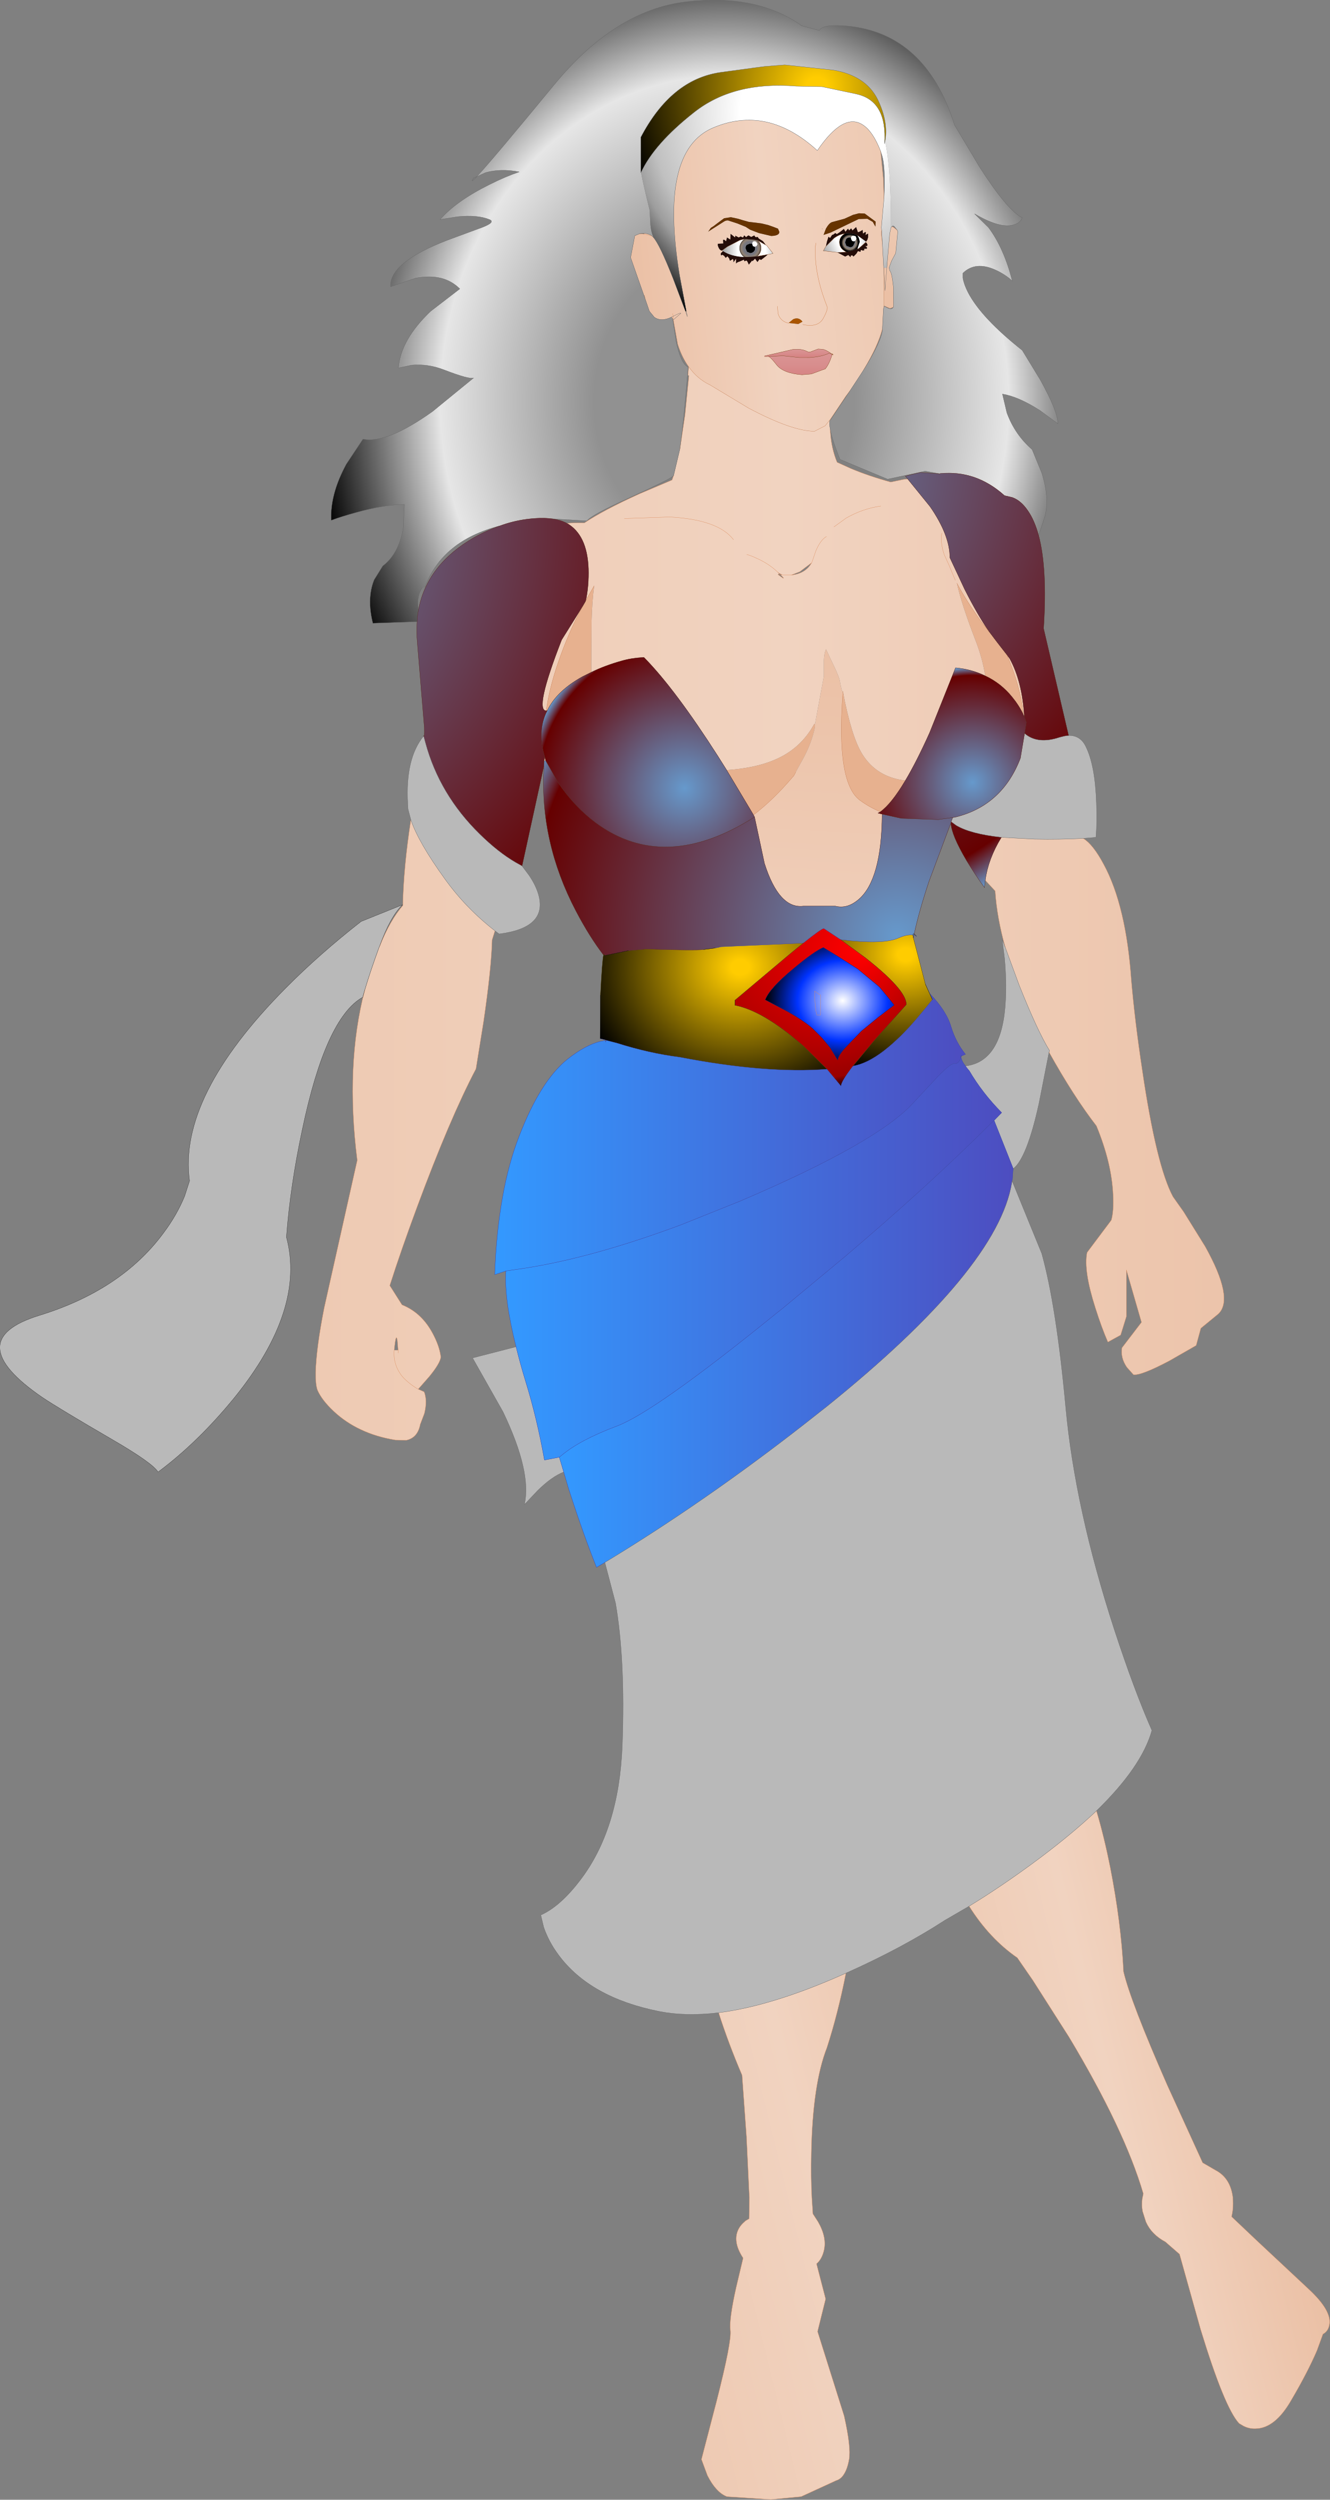 <svg xmlns="http://www.w3.org/2000/svg" viewBox="-55.6 19.8 255.4 479.9" width="255.4" height="479.9" preserveAspectRatio="xMinYMin"><rect x="-55.6" y="19.8" width="255.4" height="479.9" fill="#808080" stroke="none"/><defs><linearGradient gradientUnits="userSpaceOnUse" x1="-819.2" x2="819.2" gradientTransform="matrix(-.119 0 0 -.253 102.35 292.2)" id="a"><stop offset="0" stop-color="#EBC0A5"/><stop offset=".533" stop-color="#F1D3C0"/><stop offset="1" stop-color="#EECAB3"/></linearGradient><linearGradient gradientUnits="userSpaceOnUse" x1="-819.2" x2="819.2" gradientTransform="matrix(-.006 .008 -.026 -.019 59.8 175.45)" id="b"><stop offset="0" stop-color="#E7B18F"/><stop offset=".533" stop-color="#DFA168"/><stop offset="1" stop-color="#D98651"/></linearGradient><linearGradient gradientUnits="userSpaceOnUse" x1="-819.2" x2="819.2" gradientTransform="matrix(-.006 .08 -.049 -.003 85.75 209.1)" id="c"><stop offset="0" stop-color="#EBC0A5"/><stop offset=".533" stop-color="#F1D3C0"/><stop offset="1" stop-color="#EECAB3"/></linearGradient><linearGradient gradientUnits="userSpaceOnUse" x1="-819.2" x2="819.2" gradientTransform="matrix(.005 .007 -.02 .014 134.05 174)" id="d"><stop offset="0" stop-color="#E7B18F"/><stop offset=".533" stop-color="#DFA168"/><stop offset="1" stop-color="#D98651"/></linearGradient><linearGradient gradientUnits="userSpaceOnUse" x1="-819.2" x2="819.2" gradientTransform="matrix(-.033 .008 -.04 -.161 143.75 356.45)" id="e"><stop offset="0" stop-color="#EBC0A5"/><stop offset=".533" stop-color="#F1D3C0"/><stop offset="1" stop-color="#EECAB3"/></linearGradient><linearGradient gradientUnits="userSpaceOnUse" x1="-819.2" x2="819.2" gradientTransform="matrix(-.043 .011 -.041 -.166 83.55 358.65)" id="f"><stop offset="0" stop-color="#EBC0A5"/><stop offset=".533" stop-color="#F1D3C0"/><stop offset="1" stop-color="#EECAB3"/></linearGradient><linearGradient gradientUnits="userSpaceOnUse" x1="-819.2" x2="819.2" gradientTransform="matrix(.119 0 0 .253 102.35 292.2)" id="g"><stop offset="0" stop-color="#D98651"/><stop offset=".533" stop-color="#DFA168"/><stop offset="1" stop-color="#D98651"/></linearGradient><linearGradient gradientUnits="userSpaceOnUse" x1="-819.2" x2="819.2" gradientTransform="matrix(.03 -.003 .004 .043 90.2 68.1)" id="h"><stop offset="0" stop-color="#EBC0A5"/><stop offset=".533" stop-color="#F1D3C0"/><stop offset="1" stop-color="#EECAB3"/></linearGradient><linearGradient gradientUnits="userSpaceOnUse" x1="-819.2" x2="819.2" gradientTransform="matrix(-.001 -.033 .002 0 114.95 49.3)" id="i"><stop offset="0" stop-color="#EBC0A5"/><stop offset=".533" stop-color="#F1D3C0"/><stop offset="1" stop-color="#EECAB3"/></linearGradient><radialGradient gradientUnits="userSpaceOnUse" r="819.2" cx="0" cy="0" spreadMethod="pad" gradientTransform="matrix(.046 0 0 .046 101.25 36.65)" id="j"><stop offset=".055" stop-color="#fc0"/><stop offset="1"/></radialGradient><radialGradient gradientUnits="userSpaceOnUse" r="819.2" cx="0" cy="0" spreadMethod="pad" gradientTransform="matrix(.096 0 0 .11 83.5 96.9)" id="k"><stop offset=".318" stop-color="#919191"/><stop offset=".694" stop-color="#E6E6E6"/><stop offset=".788" stop-color="#9D9D9D"/><stop offset="1"/></radialGradient><radialGradient gradientUnits="userSpaceOnUse" r="819.2" cx="0" cy="0" spreadMethod="pad" gradientTransform="matrix(.056 0 0 .056 101.15 41.1)" id="l"><stop offset=".318" stop-color="#fff"/><stop offset=".694" stop-color="#C0C0C0"/><stop offset=".788" stop-color="#9D9D9D"/><stop offset="1"/></radialGradient><radialGradient gradientUnits="userSpaceOnUse" r="819.2" cx="0" cy="0" spreadMethod="repeat" gradientTransform="matrix(.037 0 0 .037 75.85 171.1)" id="m"><stop offset="0" stop-color="#69c"/><stop offset=".929" stop-color="#600"/></radialGradient><radialGradient gradientUnits="userSpaceOnUse" r="819.2" cx="0" cy="0" spreadMethod="repeat" gradientTransform="matrix(.126 0 0 .126 -17.9 120.45)" id="n"><stop offset="0" stop-color="#69c"/><stop offset=".929" stop-color="#600"/></radialGradient><radialGradient gradientUnits="userSpaceOnUse" r="819.2" cx="0" cy="0" spreadMethod="repeat" gradientTransform="matrix(.093 0 0 .093 116.6 199.5)" id="o"><stop offset="0" stop-color="#69c"/><stop offset=".929" stop-color="#600"/></radialGradient><radialGradient gradientUnits="userSpaceOnUse" r="819.2" cx="0" cy="0" spreadMethod="repeat" gradientTransform="matrix(.118 0 0 .118 84.15 107)" id="p"><stop offset="0" stop-color="#69c"/><stop offset=".929" stop-color="#600"/></radialGradient><radialGradient gradientUnits="userSpaceOnUse" r="819.2" cx="0" cy="0" spreadMethod="repeat" gradientTransform="matrix(.027 0 0 .027 131.15 170)" id="q"><stop offset="0" stop-color="#69c"/><stop offset=".929" stop-color="#600"/></radialGradient><linearGradient gradientUnits="userSpaceOnUse" x1="-819.2" x2="819.2" gradientTransform="matrix(.055 0 0 .035 84.6 235.8)" id="r"><stop offset="0" stop-color="#39f"/><stop offset="1" stop-color="#4D4DC0"/></linearGradient><radialGradient gradientUnits="userSpaceOnUse" r="819.2" cx="0" cy="0" spreadMethod="pad" gradientTransform="matrix(.033 -.001 .001 .028 118.3 203.05)" id="s"><stop offset=".055" stop-color="#fc0"/><stop offset="1"/></radialGradient><linearGradient gradientUnits="userSpaceOnUse" x1="-819.2" x2="819.2" gradientTransform="matrix(.058 0 0 .047 89.1 261.35)" id="t"><stop offset="0" stop-color="#39f"/><stop offset="1" stop-color="#4D4DC0"/></linearGradient><linearGradient gradientUnits="userSpaceOnUse" x1="-819.2" x2="819.2" gradientTransform="matrix(.053 0 0 .052 95.35 277.8)" id="u"><stop offset="0" stop-color="#39f"/><stop offset="1" stop-color="#4D4DC0"/></linearGradient><radialGradient gradientUnits="userSpaceOnUse" r="819.2" cx="0" cy="0" spreadMethod="pad" gradientTransform="matrix(.018 0 0 .016 106.2 211.9)" id="v"><stop offset="0" stop-color="#fff"/><stop offset=".588" stop-color="#03f"/><stop offset="1"/></radialGradient><radialGradient gradientUnits="userSpaceOnUse" r="819.2" cx="0" cy="0" fx="307.2" fy="0" spreadMethod="pad" gradientTransform="matrix(.038 -.001 .001 .033 98.8 202.45)" id="w"><stop offset=".016" stop-color="#f00"/><stop offset=".906" stop-color="#900"/><stop offset="1"/></radialGradient><radialGradient gradientUnits="userSpaceOnUse" r="819.2" cx="0" cy="0" spreadMethod="pad" gradientTransform="matrix(.038 -.001 .001 .033 86.55 205.5)" id="x"><stop offset=".055" stop-color="#fc0"/><stop offset="1"/></radialGradient><radialGradient gradientUnits="userSpaceOnUse" r="819.2" cx="0" cy="0" spreadMethod="pad" gradientTransform="matrix(.002 0 0 .002 107.6 66.4)" id="y"><stop offset=".584" stop-color="#76777F"/><stop offset=".769" stop-color="#928272"/><stop offset="1"/></radialGradient><linearGradient gradientUnits="userSpaceOnUse" x1="-819.2" x2="819.2" gradientTransform="matrix(.002 0 0 .002 111.1 66.05)" id="z"><stop offset="0" stop-color="#fff"/><stop offset="1" stop-color="#999"/></linearGradient><linearGradient gradientUnits="userSpaceOnUse" x1="-819.2" x2="819.2" gradientTransform="matrix(-.002 .001 -.001 -.002 103.7 67.4)" id="A"><stop offset="0" stop-color="#fff"/><stop offset="1" stop-color="#999"/></linearGradient><linearGradient gradientUnits="userSpaceOnUse" x1="-819.2" x2="819.2" gradientTransform="matrix(-.002 0 0 -.002 84.5 67.7)" id="B"><stop offset="0" stop-color="#fff"/><stop offset="1" stop-color="#999"/></linearGradient><radialGradient gradientUnits="userSpaceOnUse" r="819.2" cx="0" cy="0" spreadMethod="pad" gradientTransform="matrix(.003 0 0 .003 88.45 67.45)" id="C"><stop offset=".506" stop-color="#76777F"/><stop offset=".71" stop-color="#928272"/><stop offset="1"/></radialGradient><linearGradient gradientUnits="userSpaceOnUse" x1="-819.2" x2="819.2" gradientTransform="matrix(.002 0 0 .002 93 67.85)" id="D"><stop offset="0" stop-color="#fff"/><stop offset="1" stop-color="#999"/></linearGradient><linearGradient gradientUnits="userSpaceOnUse" x1="-819.2" x2="819.2" gradientTransform="matrix(0 -.003 .009 0 97.1 90.15)" id="E"><stop offset="0" stop-color="#D58080"/><stop offset=".533" stop-color="#D88D8D"/><stop offset="1" stop-color="#DA9494"/></linearGradient><linearGradient gradientUnits="userSpaceOnUse" x1="-819.2" x2="819.2" gradientTransform="matrix(0 -.001 .009 0 97.5 87.65)" id="F"><stop offset="0" stop-color="#D58080"/><stop offset=".533" stop-color="#D88D8D"/><stop offset="1" stop-color="#DA9494"/></linearGradient><linearGradient gradientUnits="userSpaceOnUse" x1="-819.2" x2="819.2" gradientTransform="matrix(0 -.001 .009 0 97.5 87.65)" id="G"><stop offset="0" stop-color="#AC3839"/><stop offset=".533" stop-color="#C45555"/><stop offset="1" stop-color="#AE3C3B"/></linearGradient></defs><path fill="url(#a)" d="M103.85 100.45l-.1.1q-.15.5.1 1.75v.45q.2 3.15 1.3 5.8l2.65 1.2q3.45 1.45 7.65 2.6l2.4-.5.85-.1 4.3 5.3q3.8 5.5 3.8 9.8l2.85 6.1q2.45 4.85 4.65 8.05l-1.4-1.75q-3.05-4.25-4.75-7.5.85 3.95 3.6 11.05 1.3 3.35 1.85 6.75-2.55-1.25-5.7-1.55l-.05.1-4.95 12.4q-2.5 5.55-4.65 9.15-5.5-.65-8.25-5.05-2.1-3.35-3.75-12.1v.35l-.25-.75-.25-1.1q-.05-.9-1-2.9l-1.75-3.7v.05q-.35.85-.4 2.15v3.05l-1.7 9.15h-.15q-2.65 4.85-7.8 6.95-3.6 1.5-9 1.9l-1.7-2.7q-8.15-12.75-14-18.75l-.2-.2q-2.25.1-4.2.65-3.25.9-5.9 2.2v-1.75L58 139q.1-3.75.5-6.75l-1.6 2.8q.6-2.85.5-6.1-.25-6.5-4.15-8.7 1.65-.1 3.35-.05 3.65-2.45 10.6-5.6l6.25-2.65.3-.85 1.2-5.05 1-6.65.75-7.5-.2-.05.15-1.65q1.65 2.35 4.1 3.5l7.4 4.45q8.3 4.4 12.65 4.45l2.05-1.05 1-1.25v.15m-18.6 22.95q-2.95-3.85-12.25-4.35l-8.7.3 8.7-.3q9.3.5 12.25 4.35m-29 12.85q-2.7 5-4.65 10.7-1.75 5.05-2.3 9.3-2.35 0 2.95-13.6l4-6.4m-38.95 65.2q2.05-5.05 4.45-7.8.15-7.4 1.55-16.45 1.45 4.3 6.5 11.3 4.05 5.65 9.65 10l-.55 1.75q-.15 5.55-1.65 15.75l-1.45 9q-5 9.5-11.3 26.5-3.15 8.5-5.25 15.1l2.35 3.7q4 1.6 6.15 6 1.1 2.2 1.3 4.05-.15 1.2-2.2 3.7l-2.15 2.45.15.05 1 .45q.65 1.65.05 4.15l-.8 2.1q-.5 2.6-2.7 3.05l-2.1-.05q-3.65-.6-6.6-2-2.9-1.35-5.2-3.5-2.3-2.15-3.15-4.1-.75-2.2.15-8.95.4-2.95 1.15-6.8L13 242.55q-2.3-18.3 1.45-32.7 1-3.4 2.75-8.2l.1-.2M20.1 279q-.25 2.8 1.55 5.05 1.2 1.35 3.05 2.45-1.85-1.1-3.05-2.45-1.8-2.25-1.55-5.05h.75v-.05l-.15-1.8q-.25-1.7-.6 1.85m.75.55V279v.55m104.4-157.4q-.3 1.95.5 4.2l.85 1.85 1.25 3-1.25-3-.85-1.85q-.8-2.25-.5-4.2m12.5 23.35l.55.75q2.4 4.35 2.8 11.15l-.2-.45q-.5-5.2-3.15-11.45m-24.2-28.55q-3.5.5-6.65 2.3l-2.35 1.7 2.35-1.7q3.15-1.8 6.65-2.3m-13.3 10.9l-2.25 1.7-1.65.65-1.75-.05 1.75.05h.05q2.7-.3 3.85-2.35l.1-.2.7-2.05q.9-2.15 2.05-2.8-1.15.65-2.05 2.8l-.7 2.05-.1.2m-5.65 2.3l-.6-.3-.3-.25.3.3-.2.2.9.65q.45.25-.4-.6h.3m-6.8-3.9q.8.2 1.95.75 2.25 1 3.9 2.55l.05.05-.05-.05Q92 128 89.75 127q-1.15-.55-1.95-.75m64.6 54.5q1.9 1.15 3.95 5 4.3 7.95 5.3 22.3.7 8 2.1 17.2 2.7 18.35 5.9 24.3l2.05 2.9 4.1 6.6q5.65 10.1 2.55 13L175 274.8l-.9 3.3-5.15 2.95q-5.5 2.9-6.9 2.65l-1.25-1.4q-1.25-1.8-.95-3.75l3.75-4.9-2.9-10.05v8.95l-1.1 3.55-2.45 1.35q-1.25-2.9-2.4-6.55-2.3-7.15-1.6-10.65l4.65-6.2q.5-1.7.35-4.8-.25-6.15-3.2-13.3-4.4-5.7-9.1-14.15l.1-.3q-2.3-3.7-5.85-12.6l-2.65-7.2q-1.6-5.65-1.95-10.85l-1.9-2.05q.55-4.1 3.1-8.25l6.4.35q4.9.1 9.3-.15"/><path fill="url(#b)" d="M56.9 135.05l1.6-2.8q-.4 3-.5 6.75l-.05 8.1v1.75l-1.7.85q-4.95 2.75-6.75 6.5l-.2.05q.55-4.25 2.3-9.3 1.95-5.7 4.65-10.7l.55-.95.1-.25m27.05 32.6q5.4-.4 9-1.9 5.15-2.1 7.8-6.95h.15v.6q-.6 2.85-2.05 5.65l-1.65 3-.4.75-.25.25q-3.7 4.35-7.45 7.2l-5.15-8.6"/><path fill="url(#c)" d="M100.9 158.8l1.7-9.15v-3.05q.05-1.3.4-2.15v-.05l1.75 3.7q.95 2 1 2.9l.25 1.1.25.75q-1.3 17.25 3.3 20.6 1.85 1.35 3.9 2.2l-.45.25.8.2q-.1 12.65-4.55 16.4-2.2 1.85-4.45 1.25h-6.1q-4.7.6-7.5-8.2l-1.9-8.9-.2-.4q3.75-2.85 7.45-7.2l.25-.25.4-.75 1.65-3q1.45-2.8 2.05-5.65v-.6m-52.1 8.25l.05-.1v.2l-.05-.1m.1-1.2l.1-.75.2.75h-.3"/><path fill="url(#d)" d="M106.25 152.85v-.35q1.65 8.75 3.75 12.1 2.75 4.4 8.25 5.05-2.65 4.45-4.8 6-2.05-.85-3.9-2.2-4.6-3.35-3.3-20.6m27.35-3.3q-.55-3.4-1.85-6.75-2.75-7.1-3.6-11.05 1.7 3.25 4.75 7.5l1.4 1.75 1.7 2.25 1.75 2.25q2.65 6.25 3.15 11.45-.8-1.7-2.15-3.35-2.15-2.65-5.15-4.05"/><path fill="url(#e)" d="M154.95 367.45q1.45 4.85 2.65 10.85 2.1 10.75 2.55 20 1.35 5.75 8.4 21.8l6.8 14.9 2.5 1.45q2.85 1.5 3.3 5.25v.15q.15 1.9-.25 3.5l4.8 4.55 10.05 9.4q4.35 4.05 3.95 6.7-.2 1.35-1.25 1.9l-1.15 3.15q-1.8 4.2-4.95 9.55-3.1 5.4-6.85 5.45-1.2.05-2.3-.5l-.85-.5q-2.8-3-7.4-18.05l-4.05-14.45-2.7-2.35q-2.7-1.45-3.75-3.85l-.65-2.05q-.2-1.15-.05-2.4l.2-.95q-3.6-12.3-14.25-30.05l-6.95-10.9-3-4.35q-5.35-3.7-9.25-9.9 6.55-4 13.45-9.15 6.4-4.8 11-9.15"/><path fill="url(#f)" d="M106.85 398.6q-1.55 7.8-3.65 14.3-2.75 7-3 20.15-.1 4.7.1 8.65l.2 3.1 1 1.55q1.75 3.05 1.1 5.6-.4 1.6-1.4 2.45l1.75 6.75-1.55 6.25 5.1 16.2q1.35 6 .95 8.35-.4 2.35-1.45 3.45-.55.5-1 .6l-6.75 3.1-5.85.55-8.4-.55q-2.1-.8-3.75-4.05l-1.15-3.1L82 480.8q2.95-11.55 2.65-13.65-.25-2.1 1.1-8.15l1.35-5.7q-2.2-3.35-.75-5.8.4-.65 1-1.15l.2-.2.7-.4.05-4.05-.55-11.7-.85-11.8q-2.65-6.2-4.5-12 10.3-1.3 24-7.4l.45-.2"/><path fill="url(#g)" d="M20.85 278.95v.05h-.75l.75-.05"/><path fill="url(#h)" d="M114.1 78.9l-.05.2-.2 3.75v.05q-.8 3.2-3.6 7.9l-.25.4-1.05 1.6-1.35 2.05-.8 1.05-2.95 4.4-1 1.25-2.05 1.05q-4.35-.05-12.65-4.45l-7.4-4.45q-2.45-1.15-4.1-3.5-1.3-1.8-2.1-4.3l-.85-4.7-.1-.4.1-.2v-.1l-.25.1-.05.05.05-.05.25-.1v.05l-.1.25-.1.15-.1-.3q-2 1-3.35.05l-.95-1.15-.8-2.35-.15-.7h-.1l-2.55-7.25.8-4.2.85-.35h.45l.45.05h.05v-.15q.7 0 1.45.45l.05.05.25.25q1.2 1.3 3.8 7.9l2.4 6.35.35 1-.2-1.05.2 1.05-.35-1 .15-.05-1.3-6.9q-4-23.85 6.4-28.3 10.4-4.45 20.05 4.35 5.1-7.5 8.85-4.85 1.85 1.25 3.3 4.95l.5 5.15.15 4-.5 5.5.05.55-.1.5.25 2.2.25 4.5.05 7.3-.05.4m-4.8-17.05l1.65-.05 1.05.6.5.9.05-.95-2.1-1.55-1.1-.05-1.15.3-1.65.75-2.4.65q-.55.2-1.15 1.25l-.45 1.2 1.35-.45 5.4-2.6m1.35 4.3l.05.05.25-.35.15-.5v-.7l-.55.3.1-.2v-.4h-.1l-.45.3-.05-.7-.5.3-.4.15-.35-1-.7.65-.25-.4-.4.4-.2-.35-.5.6-.3-.55-.75.6-.6.4-.3-.2-.4.3-.2.05-.4.6-.3-.25-.3.95-.2.9-.1.15-.4.7 2.7.3 1.5.8.6-.3.35.35.1.05v-.25l.3-.1.25.25.55-.55.3-.5.15.05.35.1v-.2q.05-.15.2-.15l.2.1.3-.05v-.3h.5l.05-.2-.25-.25-.1-.1.3.05.15-.2-.15-.35-.2-.2v-.15m-8.4-2.35l.05-.05-.05-.1v.15m-17.5-2.3l-1.3.2-1.35 1-.65.5q-.45.3-.55.35l-.45.65-.1.1 1.25-.8 1.65-1.05q.7-.5 1.2-.25l1.55.5 1.6.65.85.55 1.7.65 2.35.55q1.6-.05 1.55-.8l-.25-.6-.9-.35-1-.35-1.25-.3-1.15-.15-1.3-.15-1.25-.35-.8-.25-1.4-.3m6.7 5.35l-.2-.3-.35-.45-.8-.5-.2-.3-.35.05-.15-.1-.15-.25-.4.2-.2.1-.5-.3q-.05 0-.25.15l-.25.2-.15-.2-.2-.15-.2.4-.3-.1-.15-.1-.4.2-.65-.35v.3h-.1l-.8-.65-.05 1.1-.65-.4-.15.7h-.05l-.3-.25h-.25l.05.7-1.05.05v.35q.3.95.8.95l.2.1-.4.4-.05.2.1.25.2-.15.35.2.3.4.35-.3.35.45.1.35.05.05.55-.35.1.3v.35l.5-.7v.95q.15-.25.7-.4l.8-.35.1.3.15-.05.25-.1.2.25.25.55.6-.75.05-.05.05.15.5-.5.45.65.4-.55.3.15.9-.7.4-.35.35-.05.65-.15-1.2-1.5-.1-.1h-.1m-1.6-.95l.05.05-.05-.05m8.7 16.2q2.95.65 3.95-1.2t.7-2.3q-1.9-4.85-2.2-9l-.05-2.35.15-.8-.15.8.05 2.35q.3 4.15 2.2 9 .3.45-.7 2.3-1 1.85-3.95 1.2m-2.7-.3l1.85.2.8-.45q-.75-.95-1.8-.45l-.85.7-.05.05q-1.6-.4-2-1.9l-.1-1.35.1 1.35q.4 1.5 2 1.9l.05-.05m-3.9 6.45q.35 0 1.55 1.55 1.25 1.65 4.9 1.95l1.8-.15 2.3-.85.35-.1q.8-.95 1.35-2.8l.2.1-.15-.25-.05.1.05-.1.15.25-.2-.15q-1.25-.9-1.9-.95l-.8-.05-1.45.55h-.5q-.8-.45-1.9-.5h-.85l-5.6 1.3v.1H91.95M69.6 65.1l-1.5-.35 1.5.35M73.55 80l.15.5-.15-.5m.15 1.2l1.45-1.25q0-.2-1.45.55 1.45-.75 1.45-.55L73.7 81.2"/><path fill="url(#i)" d="M115.5 63.5l.15-.2.35.15.7.55.1.25-.4 4.15-.8 1.5-.45 1.25.1.6q.4.3.7 3.05l.05 3.65-.05.3-.65.25-1.15-.5-.05-7.3h.6v-.1l.55-6.45.25-1.15m-1.8.5l.15 2.7-.25-2.2.1-.5m1 7.2l-.35 4.4-.25-4.4.25 4.4.35-4.4"/><path fill="url(#j)" d="M67.5 52.9l-.05.05v-6.8q5.8-11.05 15.2-12.45l7.05-.95.4-.05 1.15-.15 3.85-.3 9.3 1q6.25 1.05 8.55 5.65 2.1 4.35 1.4 8.05l-.1.45q.55-8.25-5.4-9.55l-.2-.05-6.4-1.35-4.9-.1q-12.1-1-19.7 5.05-7.6 6-10.15 11.5"/><path fill="url(#k)" d="M67.5 52.9q.35 2.05 1.65 7.25l.15 2.8q.15 1.45.5 2.2l.05.2-.25-.25-.05-.05q-.75-.45-1.45-.45l-.85.05-.1.05-.85.35-.8 4.2 2.55 7.25.25.7.8 2.35.95 1.15q1.35.95 3.35-.05l.1.3.1.3.65 4.2q.95 4.3 2.3 4.8-.85 10.5-1.6 15.8l-1.2 5.05-.15.15q-.55.55-8.2 4.05-7.45 3.35-8.3 4.5l-6.65-.4q-2.1-.3-5.05.1-2.55.35-5 1.25-11.1 2.85-14.4 11.8l-.5.05q-1.15 1.6-.75 4.25v.1q-.2 1.05-.25 2.2l-8.5.3q-1.2-4.75.25-8.35l1.65-2.65q3.1-2.35 3.95-7.3l.2-4.5q-3.8 0-9.3 1.55-2.75.75-4.75 1.5-.25-5 2.9-10.8l3.2-4.8q4.55.95 13.35-5.3l7.9-6.45q-.75.35-5.7-1.55-3.1-1.2-6.25-.9l-2.5.55q.45-5.45 6.2-10.9l5.6-4.3q-3.1-3.1-8.5-2.05l-4.8 1.65q-.25-4.65 10.8-8.9l6.8-2.5q2.6-1 1.4-1.5-2.35-.95-6.15-.55l-3.35.55q3.1-3.55 9.45-6.7 3.2-1.6 5.75-2.45-3.55-.7-6.5.15l-1.6.75v-.05q2.95-3.15 14.75-17.5 11.8-14.4 25.4-16 13.6-1.6 22.2 4.6l3.4.9q.6-1.25 5.3-.85 15.1 1.35 20.65 19l4.8 8.05q5.35 8.35 8.2 9.75-.3.95-1.6 1.35-1.7.55-4.45-.55-1.4-.55-3.1-1.55l2.65 2.6q2.95 3.9 4.6 10.3-1.4-1.3-3.3-2.15-3.8-1.7-6.2.65v.9q.2 1.25 1 2.8 2.55 4.9 10.4 11.1l3.45 5.65q3.4 6.1 3.4 8.45l-3.45-2.55q-4.1-2.65-7.2-3.15l.85 3.6q1.55 4.2 4.85 7.05l1.85 4.5q1.65 5.25.45 8.8l-1.05 3.2q-.8-2.95-2.1-4.8-1.3-1.9-2.95-2.5l-1.5-.35q-5.45-4.9-12.3-4.25l-.2.05-2.75-.5-7.2 1.55-9.15-3.8q-1.5-3.75-1.85-5.7-.25-1.25-.1-1.75l.1-.1 3.75-5.6 1.35-2.05 1.05-1.6.25-.4q3.6-5.75 3.6-7.9v-.05l.2-3.75.05-.2.1-.35q1.4.95 1.75.2l.05-.3-.05-3.65q-.3-2.75-.7-3.05l-.1-.6.45-1.25.8-1.5.4-4.15-.1-.25-.55-.7q-.3-.25-.5 0l-.15.2v-.25q0-11.45-1.15-16.3.7-3.7-1.4-8.05-2.3-4.6-8.55-5.65l-9.3-1-3.85.3-1.15.15-.4.05-7.05.95q-9.4 1.4-15.2 12.45v6.8l.05-.05"/><path fill="url(#l)" d="M67.5 52.9q2.55-5.5 10.15-11.5 7.6-6.05 19.7-5.05l4.9.1 6.4 1.35.2.05q5.95 1.3 5.4 9.55l.1-.45q1.15 4.85 1.15 16.3v.25l-.25 1.15-.55 6.45v.1h-.6l-.25-4.5-.15-2.7-.05-.55.5-5.5q.35-6.35-.5-8.65l-.15-.5q-1.45-3.7-3.3-4.95-3.75-2.65-8.85 4.85-9.65-8.8-20.05-4.35-10.4 4.45-6.4 28.3l1.3 6.9-.15.05-2.4-6.35q-2.6-6.6-3.8-7.9l-.05-.2q-.35-.75-.5-2.2l-.15-2.8q-1.3-5.2-1.65-7.25"/><path fill="#8E5027" d="M102.25 63.8v-.15l.05.1-.05.05"/><path fill="url(#m)" d="M57.95 148.85q2.65-1.3 5.9-2.2 1.95-.55 4.2-.65l.2.2q5.85 6 14 18.75l1.7 2.7 5.15 8.6.2.4q-17.3 10.9-30.45 1.15-4.1-3.05-7.3-7.8l-2.35-4.15-.2-.75-.15-.55q-1.15-4.3.35-7.75l.3-.6q1.8-3.75 6.75-6.5l1.7-.85"/><path fill="url(#n)" d="M24.5 139.15q.05-1.15.25-2.2 1.6-8.75 10.75-14 2.4-1.35 4.9-2.2 2.45-.9 5-1.25 2.95-.4 5.05-.1 1.45.2 2.5.7l.3.15q3.9 2.2 4.15 8.7.1 3.25-.5 6.1l-.1.25-.55.95-4 6.4q-5.3 13.6-2.95 13.6l.2-.05-.3.6q-1.5 3.45-.35 7.75l.15.55-.1.75-.05.95v.15l-.05.1-4.15 19-1.25-.7q-3.35-1.95-6.9-5.45-7.7-7.55-10.4-17.5l-.35-1.3v-.1q.2.55.15-1.4l-1.35-16.35q-.2-2.15-.05-4.1"/><path fill="#fff" fill-opacity=".451" d="M25.75 161.1l.35 1.3q2.7 9.95 10.4 17.5 3.55 3.5 6.9 5.45l1.25.7 1.35 1.8q1.45 2.15 1.9 4.05 1.45 6.05-7.65 7.2l-.8-.6q-5.6-4.35-9.65-10-5.05-7-6.5-11.3l-.55-2.1-.05-1q-.5-8.65 3.05-13m-8.45 40.35l-.1.2q-1.75 4.8-2.75 8.2l-.4 1.4q-7.1 3.95-11.6 25.4Q.15 247.4-.6 257.3q3.75 13.9-10.05 30.9-6.95 8.5-14.6 14.2-1-1.7-8.65-6.15-10.65-6.2-13.6-8.2-15.95-10.95-.6-15.7 15.8-4.85 23.9-15.85 2.55-3.4 4.05-7.05l.95-2.95q-2.25-16.15 18.5-37.05 6.45-6.5 14.45-12.75l7.95-3.2q-2.35 2.25-4.4 7.95m109.75-23.9l.3-.8.4-.05q9.1-2.2 12.6-11.35l.8-4.75q2.5 2.15 6.7.75l1-.25.75-.1q2.25-.05 3.3 2.1 1.8 3.6 2.05 10.9.15 3.65-.1 6.55l-2.45.2q-4.4.25-9.3.15l-6.4-.35q-5.95-.65-8.7-2.3l-.95-.7m18.8 44.25l-1.95 9.9q-2.3 10.4-4.9 12.45l-.05-.05-3.65-9.2 1.45-1.5q-3.7-3.75-6.2-8l-.5-.6-.25-.35q7.15-.85 7.7-12.65.2-3.7-.2-8.05l-.45-3.6.6 1.55 2.65 7.2q3.55 8.9 5.85 12.6l-.1.3m-7.1 24.7l5.7 13.95q2.8 10.05 4.6 29.55 1.8 19.5 9.35 42.7 3.8 11.6 7.2 19.3-1.95 7-10.65 15.45-4.6 4.35-11 9.15-6.9 5.15-13.45 9.15l-4.65 2.7q-8.25 5.35-19 10.15l-.45.2q-13.7 6.1-24 7.4-6.35.75-11.4-.25-13.3-2.65-19.35-10.85-1.9-2.55-2.85-5.35l-.55-2.3q3.7-1.65 7.45-6.55 7.6-9.8 8.2-26.1.6-16.3-1.3-27.25l-2.05-7.8.5-.3Q79.9 308 98.8 293.25l4.45-3.5q32.75-26.4 35.45-42.9l.05-.35m-86.1 55.9q-2.25.85-5 3.55l-2.55 2.7q1.45-6.2-4.1-17.8l-5.85-10.35 8.35-2.15q.75 3.1 1.85 6.7 2.15 6.95 3.6 15.05l2.85-.55.85 2.85"/><path fill="url(#o)" d="M48.85 166.95v-.15l.05-.95h.3l2.35 4.15q3.2 4.75 7.3 7.8 13.15 9.75 30.45-1.15l1.9 8.9q2.8 8.8 7.5 8.2h6.1q2.25.6 4.45-1.25 4.45-3.75 4.55-16.4l3.65.8 7.15.25 2.75-.4-.3.8-.05.25-4.2 11.2q-1.95 5.85-2.85 10.1-.2-.1-.25.2.05-.3.25-.2l-.05.25-.1.55-.05-.15-.05-.45h-.1q-1.05-.15-2.85.65-2.95 1.2-10.9.25l-3.25-2.15q-.45 0-3.95 2.8l-15.7.7-1.2.25-2.25.3q-1.65.2-10.95-.1l-3.45.3-4.6.95q-.1-.45-.2-.1-2.7-3.5-5.3-8.45-7-13.35-6.15-27.55v-.2m71.05 32.4l-.2-.05.2.05"/><path fill="url(#p)" d="M124.8 110.75l.2-.05q6.85-.65 12.3 4.25l1.5.35q1.65.6 2.95 2.5 1.3 1.85 2.1 4.8 1.7 6.4.95 17.85l4.8 20.55-.75.1-1 .25q-4.2 1.4-6.7-.75l.35-2.1-.4-1.1q-.4-6.8-2.8-11.15l-.55-.75-1.75-2.25-1.7-2.25q-2.2-3.2-4.65-8.05l-2.85-6.1q0-4.3-3.8-9.8l-4.3-5.3-.45-.55 2.9-.7 3.65.25m2.2 67.05l.05-.25.95.7q2.75 1.65 8.7 2.3-2.55 4.15-3.1 8.25l-.15 1.4q-1.75-2.4-3.45-5.2-2.9-4.9-3-7.2"/><path fill="url(#q)" d="M118.25 169.65q2.15-3.6 4.65-9.15l4.95-12.4.05-.1q3.15.3 5.7 1.55 3 1.4 5.15 4.05 1.35 1.65 2.15 3.35l.2.45.4 1.1-.35 2.1-.8 4.75q-3.5 9.15-12.6 11.35l-.4.05-2.75.4-7.15-.25-3.65-.8-.8-.2.45-.25q2.15-1.55 4.8-6"/><path fill="url(#r)" d="M41.55 263.8l-2.15.7q.6-16.1 4.7-26.6 4.05-10.5 9.2-14.7 3.6-2.85 6.5-3.5l.85-.15q.05.6.15-.05l.15.05 1.95.5q6.15 1.95 12.05 2.7 16.6 3.2 28.25 2.3l2.7 3.25q0-.85 2.3-3.85 2.7-.45 5.9-2.9 3.15-2.45 6.25-6.1l1.85-2.2 1.25-1.55-.55-1.2q3.25 3.35 4.15 6.45.9 2.95 2.75 5.25-.65.3-.8.35l.05-.1-.1.1v.1q-.35 1.35-1.15 1.35h-.2q-.55-.1-2.9 2.25l-4.85 5.2Q113 239.1 86.5 250.4l-11.35 4.55q-18.15 6.75-31.9 8.6l-1.7.25"/><path fill="url(#s)" d="M105.85 200.2q7.95.95 10.9-.25 1.8-.8 2.85-.65h.1l.05.45.05.15 2.3 8.85.8 1.75.55 1.2-1.25 1.55-1.85 2.2q-3.1 3.65-6.25 6.1-3.2 2.45-5.9 2.9l4-4.8 6.25-7q0-1.25-1.55-3.15-1.95-2.4-6.35-5.85l-4.7-3.45"/><path fill="url(#t)" d="M43.5 278.35q-2.3-9.15-1.95-14.55l1.7-.25q13.75-1.85 31.9-8.6l11.35-4.55q26.5-11.3 33.35-18.95l4.85-5.2q2.35-2.35 2.9-2.25h.2q.8 0 1.15-1.35.05.75.85 1.8l.25.35.5.6q2.5 4.25 6.2 8l-1.45 1.5-.45.4q-12.1 12.1-28.5 26l-11.75 9.75-1.2.95q-23.3 18.9-30.6 21.6-7.05 2.65-10.55 5.6l-.45.35-2.85.55q-1.45-8.1-3.6-15.05-1.1-3.6-1.85-6.7"/><path fill="url(#u)" d="M138.95 244.2l-.15 2.1-.05.2-.05.35q-2.7 16.5-35.45 42.9l-4.45 3.5Q79.9 308 61.05 319.45l-.5.3-1.6.95q-2.6-6.55-5.3-14.9l-1-3.4-.85-2.85.45-.35q3.5-2.95 10.55-5.6 7.3-2.7 30.6-21.6l1.2-.95 11.75-9.75q16.4-13.9 28.5-26l.45-.4 3.65 9.2v.1"/><path fill="url(#v)" d="M105.05 203.25l4.1 2.6 4.1 3.4 1.7 2.05 1.15 1.45-3 2.3-3.3 2.7-2.9 3q-1.45 1.5-1.65 2.55l-1.45-2.4-1.55-1.85-1.8-1.8q-1.5-1.35-4.7-3.2l-4.4-2.3q.75-2.15 5.55-6.1 3.9-3.25 5.6-3.95l2.55 1.55m-3.05 7.6v3.8h-.75q-.4-1.5-.4-4.6.4.4 1.15.8-.75-.4-1.15-.8 0 3.1.4 4.6h.75v-3.8"/><path fill="url(#w)" d="M98.65 200.85q3.5-2.8 3.95-2.8l3.25 2.15 4.7 3.45q4.4 3.45 6.35 5.85 1.55 1.9 1.55 3.15l-6.25 7-4 4.8q-2.3 3-2.3 3.85l-2.7-3.25-4.65-4.55-1.25-1.05q-6.7-5.65-11.75-6.65v-1l10.7-9 2.4-1.95m6.4 2.4l-2.55-1.55q-1.7.7-5.6 3.95-4.8 3.95-5.55 6.1l4.4 2.3q3.2 1.85 4.7 3.2l1.8 1.8 1.55 1.85 1.45 2.4q.2-1.05 1.65-2.55l2.9-3 3.3-2.7 3-2.3-1.15-1.45-1.7-2.05-4.1-3.4-4.1-2.6"/><path fill="url(#x)" d="M60.3 203.15q.1-.35.2.1l4.6-.95 3.45-.3q9.3.3 10.95.1l2.25-.3 1.2-.25 15.7-.7-2.4 1.95-10.7 9v1q5.05 1 11.75 6.65l1.25 1.05 4.65 4.55q-11.65.9-28.25-2.3-5.9-.75-12.05-2.7l-1.95-.5-.15-.05-.15-.05-.75-.2-.25-.05.05-8.35q.35-6.85.6-7.7"/><path fill="#630" d="M109.3 61.85l-5.4 2.6-1.35.45.45-1.2q.6-1.05 1.15-1.25l2.4-.65 1.65-.75 1.15-.3 1.1.05 2.1 1.55-.05.95-.5-.9-1.05-.6-1.65.05m-24.55-.35l1.4.3.8.25 1.25.35 1.3.15 1.15.15 1.25.3 1 .35.9.35.25.6q.05.75-1.55.8l-2.35-.55-1.7-.65-.85-.55-1.6-.65-1.55-.5q-.5-.25-1.2.25L81.6 63.5l-1.25.8.1-.1.45-.65q.1-.05.55-.35l.65-.5 1.35-1 1.3-.2"/><path fill="#240C08" d="M103 67.1l.2-.9.3-.95.3.25.4-.6.2-.05.4-.3.3.2.6-.4.75-.6.3.55.5-.6.2.35.4-.4.25.4.7-.65.35 1 .4-.15.5-.3.05.7.45-.3h.1v.4l-.1.2.55-.3v.7l-.15.5-.25.35-.05-.05-1.6-1.15q-1.25-.55-2.45-.35-1 .15-2 .85l-1.6 1.6m7.65-.8l.2.2.15.35-.15.2-.3-.05.1.1.25.25-.05.2h-.5v.3l-.3.05-.2-.1q-.15 0-.2.15v.2l-.35-.1-.15-.05-.3.5-.55.55-.25-.25-.3.1v.25l-.1-.05-.35-.35-.6.3-1.5-.8 1.7-.05 2.15-.6.25-.1 1.35-1.2m-27.6 1.6q-.5 0-.8-.95v-.35l1.05-.05-.05-.7h.25l.3.25h.05l.15-.7.65.4.05-1.1.8.65h.1v-.3l.65.35.4-.2.15.1.3.1.2-.4.2.15.15.2.25-.2q.2-.15.25-.15l.5.3.2-.1.4-.2.15.25.15.1.35-.05.2.3.8.5.35.45.2.3-1.55-.9-.05-.05-2.55-.2-.8.2-2.4 1.25-1.05.75m8.8.75l-.4.35-.9.7-.3-.15-.4.55-.45-.65-.5.5-.05-.15-.05.05-.6.75-.25-.55-.2-.25-.25.1-.15.05-.1-.3-.8.35q-.55.15-.7.4v-.95l-.5.7v-.35l-.1-.3-.55.35-.05-.05-.1-.35-.35-.45-.35.3-.3-.4-.35-.2-.2.15-.1-.25.05-.2.4-.4q1.5 1 4 1.15l2-.1.6-.05 2-.35"/><path fill="url(#y)" d="M106.6 64.65q1.2-.2 2.45.35.4.55.45 1.25l-.45 1.35-2.15.6-.65-.45q-.6-.5-.65-1.35-.05-.8.55-1.4l.45-.35m1.9 1.45l.25-.2.1-.35-.15-.4-.4-.1q-.25 0-.4.15l-.1.25-.25-.05q-.4 0-.65.3l-.2.65.25.65.7.25q.4 0 .6-.3l.3-.65-.05-.2"/><path fill="#fff" d="M108.5 66.1l-.15.05q-.25 0-.4-.2l-.15-.35v-.15l.1-.25q.15-.15.4-.15l.4.1.15.4-.1.35-.25.2m-19.65.5l.05-.35q.15-.15.4-.15.2 0 .35.15l.25.4-.2.4-.35.15-.4-.15-.1-.4v-.05"/><path d="M88.85 66.6v.05l.1.4.4.15.05.2q.05.4-.25.7-.25.25-.65.3l-.65-.25-.3-.7q0-.35.25-.65l.65-.25.4.05m19.65-.5l.05.2-.3.65q-.2.3-.6.3l-.7-.25-.25-.65.2-.65q.25-.3.65-.3l.25.05v.15l.15.35q.15.2.4.2l.15-.05"/><path fill="url(#z)" d="M110.65 66.15v.15l-1.35 1.2-.25.1.45-1.35q-.05-.7-.45-1.25l1.6 1.15"/><path fill="url(#A)" d="M105.2 68.25l-2.7-.3.4-.7.1-.15 1.6-1.6q1-.7 2-.85l-.45.35q-.6.6-.55 1.4.05.85.65 1.35l.65.45-1.7.05"/><path fill="url(#B)" d="M83.25 68l-.2-.1 1.05-.75 2.4-1.25.8-.2-.35.35q-.55.6-.55 1.45.05.85.65 1.45l.2.2q-2.5-.15-4-1.15"/><path fill="url(#C)" d="M87.3 65.7l2.55.2.05.05q.65.55.65 1.4.05.85-.55 1.5l-.15.15-.6.05-2 .1-.2-.2q-.6-.6-.65-1.45 0-.85.55-1.45l.35-.35m1.55.9l-.4-.05-.65.25q-.25.3-.25.65l.3.7.65.25q.4-.05.65-.3.3-.3.25-.7l-.05-.2.35-.15.2-.4-.25-.4q-.15-.15-.35-.15-.25 0-.4.15l-.05.35"/><path fill="url(#D)" d="M91.45 66.85h.1l.1.1 1.2 1.5-.65.15-.35.05-2 .35.15-.15q.6-.65.55-1.5 0-.85-.65-1.4l1.55.9"/><path fill="#a50" d="M95.85 81.8l.85-.7q1.05-.5 1.8.45l-.8.45-1.85-.2"/><path fill="url(#E)" d="M91.95 88.25l2.8-.15 3.15.35h1.95q2.3-.15 3.8-.85l.55.25q-.55 1.85-1.35 2.8l-.35.1-2.3.85-1.8.15q-3.65-.3-4.9-1.95-1.2-1.55-1.55-1.55"/><path fill="url(#F)" d="M91.95 88.25h-.75v-.1l5.6-1.3h.85q1.1.05 1.9.5h.5l1.45-.55.8.05q.65.05 1.9.95v.05l-.55-.25q-1.5.7-3.8.85H97.9l-3.15-.35-2.8.15"/><path fill="url(#G)" d="M104.2 87.85v-.05l.2.15-.2-.1"/><path fill="none" stroke="#DC8D5F" stroke-width=".05" stroke-linecap="round" stroke-linejoin="round" d="M103.85 100.3v.15M76.65 90.2l-.15 1.65m.2.05l-.75 7.5-1 6.65m-1.2 5.05l-.3.85-6.25 2.65q-6.95 3.15-10.6 5.6-1.7-.05-3.35.05m3.65 14.8l1.6-2.8m47.75 20.6v-.35m21.9-20.75q1.7 3.25 4.75 7.5l1.4 1.75m-15.6-29.25l-.85.1-2.4.5q-4.2-1.15-7.65-2.6l-2.65-1.2q-1.1-2.65-1.3-5.8v-.45M64.3 119.35l8.7-.3q9.3.5 12.25 4.35m-29 12.85q-2.7 5-4.65 10.7-1.75 5.05-2.3 9.3m-26 20.95q-1.4 9.05-1.55 16.45-2.4 2.75-4.45 7.8m-2.85 8.4q-3.75 14.4-1.45 32.7L6.65 270.9q-.75 3.85-1.15 6.8-.9 6.75-.15 8.95.85 1.95 3.15 4.1 2.3 2.15 5.2 3.5 2.95 1.4 6.6 2l2.1.05q2.2-.45 2.7-3.05l.8-2.1q.6-2.5-.05-4.15l-1-.45-.15-.05q-1.85-1.1-3.05-2.45-1.8-2.25-1.55-5.05.35-3.55.6-1.85l.15 1.8V279.55m27.95-112.5l.05.1m79-35.95l-1.25-3-.85-1.85q-.8-2.25-.5-4.2m12.5 23.35q2.65 6.25 3.15 11.45m-36.35-36l2.35-1.7q3.15-1.8 6.65-2.3m-17.2 13.25l1.65-.65 2.25-1.7.1-.2.7-2.05q.9-2.15 2.05-2.8m-9.4 6.8l.3.25.6.3 1.75.05h.05q2.7-.3 3.85-2.35M94 129.9l-.3-.3-.05-.05Q92 128 89.75 127q-1.15-.55-1.95-.75m6.8 3.9h-.3q.85.85.4.6l-.9-.65m.2-.2l.3.25-.5-.05m-4.7 46.15q3.75-2.85 7.45-7.2l.25-.25.4-.75m16.25 7.6q-2.05-.85-3.9-2.2-4.6-3.35-3.3-20.6m46.15 27.9q1.9 1.15 3.95 5 4.3 7.95 5.3 22.3.7 8 2.1 17.2 2.7 18.35 5.9 24.3l2.05 2.9 4.1 6.6q5.65 10.1 2.55 13L175 274.8l-.9 3.3-5.15 2.95q-5.5 2.9-6.9 2.65l-1.25-1.4q-1.25-1.8-.95-3.75l3.75-4.9-2.9-10.05v8.95l-1.1 3.55-2.45 1.35q-1.25-2.9-2.4-6.55-2.3-7.15-1.6-10.65l4.65-6.2q.5-1.7.35-4.8-.25-6.15-3.2-13.3-4.4-5.7-9.1-14.15m9.1 145.65q1.45 4.85 2.65 10.85 2.1 10.75 2.55 20 1.35 5.75 8.4 21.8l6.8 14.9 2.5 1.45q2.85 1.5 3.3 5.25v.15q.15 1.9-.25 3.5l4.8 4.55 10.05 9.4q4.35 4.05 3.95 6.7-.2 1.35-1.25 1.9l-1.15 3.15q-1.8 4.2-4.95 9.55-3.1 5.4-6.85 5.45-1.2.05-2.3-.5l-.85-.5q-2.8-3-7.4-18.05l-4.05-14.45-2.7-2.35q-2.7-1.45-3.75-3.85l-.65-2.05q-.2-1.15-.05-2.4l.2-.95q-3.6-12.3-14.25-30.05l-6.95-10.9-3-4.35q-5.35-3.7-9.25-9.9m-23.65 12.85q-1.55 7.8-3.65 14.3-2.75 7-3 20.15-.1 4.7.1 8.65l.2 3.1 1 1.55q1.75 3.05 1.1 5.6-.4 1.6-1.4 2.45l1.75 6.75-1.55 6.25 5.1 16.2q1.35 6 .95 8.35-.4 2.35-1.45 3.45-.55.5-1 .6l-6.75 3.1-5.85.55-8.4-.55q-2.1-.8-3.75-4.05l-1.15-3.1L82 480.8q2.95-11.55 2.65-13.65-.25-2.1 1.1-8.15l1.35-5.7q-2.2-3.35-.75-5.8.4-.65 1-1.15l.2-.2.7-.4.05-4.05-.55-11.7-.85-11.8q-2.65-6.2-4.5-12m51.2-217.4l1.9 2.05q.35 5.2 1.95 10.85M102 210.85q-.75-.4-1.15-.8 0 3.1.4 4.6h.75v-3.8M24.7 286.5l2.15-2.45q2.05-2.5 2.2-3.7-.2-1.85-1.3-4.05-2.15-4.4-6.15-6l-2.35-3.7q2.1-6.6 5.25-15.1 6.3-17 11.3-26.5l1.45-9q1.5-10.2 1.65-15.75l.55-1.75"/><path fill="none" stroke="#DC9265" stroke-width=".05" stroke-linecap="round" stroke-linejoin="round" d="M113.5 48.8l.5 5.15.15 4M116.7 64l-.7-.55-.35-.15m-1.95.7l-.1.5.25 2.2m.25 12.2l.05-.4-.05-7.3m.05 7.3l1.15.5.65-.25m-12.1 21.55l2.95-4.4.8-1.05m2.65-4.05q2.8-4.7 3.6-7.9M68.1 64.75h-.05l-.45-.05h-.45m.95-.1v.15l1.5.35m4.1 15.4l-.15-.5m.15.55v-.05m0 .7l.85 4.7q.8 2.5 2.1 4.3 1.65 2.35 4.1 3.5l7.4 4.45q8.3 4.4 12.65 4.45l2.05-1.05 1-1.25M73.7 80.55v.05l-.1.2.1.4m-.2-.25l.1-.15.1-.25m-5.65-4.05h.1l.15.7"/><path fill="none" stroke="#666" stroke-width=".05" stroke-linecap="round" stroke-linejoin="round" d="M68.3 77.2l-.25-.7-2.55-7.25.8-4.2.85-.35.1-.05.85-.05q.7 0 1.45.45l.05.05.25.25m44.5-18.4q.7-3.7-1.4-8.05-2.3-4.6-8.55-5.65l-9.3-1-3.85.3-1.15.15-.4.05-7.05.95q-9.4 1.4-15.2 12.45v6.8l.05-.05q2.55-5.5 10.15-11.5 7.6-6.05 19.7-5.05l4.9.1 6.4 1.35.2.05q5.95 1.3 5.4 9.55l.1-.45m1.15 16.55l.15-.2q.2-.25.5 0l.55.7.1.25-.4 4.15-.8 1.5-.45 1.25.1.6q.4.3.7 3.05l.05 3.65-.05.3q-.35.75-1.75-.2l-.1.35-.05.2-.2 3.75m0 .05q0 2.15-3.6 7.9l-.25.4-1.05 1.6-1.35 2.05-3.75 5.6-.1.1q-.15.5.1 1.75.35 1.95 1.85 5.7l9.15 3.8 7.2-1.55 2.75.5m19.05 11.85l1.05-3.2q1.2-3.55-.45-8.8l-1.85-4.5q-3.3-2.85-4.85-7.05l-.85-3.6q3.1.5 7.2 3.15l3.45 2.55q0-2.35-3.4-8.45l-3.45-5.65q-7.85-6.2-10.4-11.1-.8-1.55-1-2.8v-.9q2.4-2.35 6.2-.65 1.9.85 3.3 2.15-1.65-6.4-4.6-10.3l-2.65-2.6q1.7 1 3.1 1.55 2.75 1.1 4.45.55 1.3-.4 1.6-1.35-2.85-1.4-8.2-9.75l-4.8-8.05q-5.55-17.65-20.65-19-4.7-.4-5.3.85l-3.4-.9q-8.6-6.2-22.2-4.6-13.6 1.6-25.4 16Q38.95 50.5 36 53.65v.05l1.6-.75q2.95-.85 6.5-.15-2.55.85-5.75 2.45-6.35 3.15-9.45 6.7l3.35-.55q3.8-.4 6.15.55 1.2.5-1.4 1.5l-6.8 2.5q-11.05 4.25-10.8 8.9l4.8-1.65q5.4-1.05 8.5 2.05l-5.6 4.3q-5.75 5.45-6.2 10.9l2.5-.55q3.15-.3 6.25.9 4.95 1.9 5.7 1.55l-7.9 6.45q-8.8 6.25-13.35 5.3l-3.2 4.8q-3.15 5.8-2.9 10.8 2-.75 4.75-1.5 5.5-1.55 9.3-1.55l-.2 4.5q-.85 4.95-3.95 7.3l-1.65 2.65q-1.45 3.6-.25 8.35l8.5-.3m.25-2.2v-.1q-.4-2.65.75-4.25m.5-.05q3.3-8.95 14.4-11.8m10.05-1.35l6.65.4q.85-1.15 8.3-4.5 7.65-3.5 8.2-4.05l.15-.15 1.2-5.05q.75-5.3 1.6-15.8-1.35-.5-2.3-4.8l-.65-4.2m-.2-.6q-2 1-3.35.05l-.95-1.15-.8-2.35m45.2-28.4q-1.45-3.7-3.3-4.95-3.75-2.65-8.85 4.85-9.65-8.8-20.05-4.35-10.4 4.45-6.4 28.3l1.3 6.9.2 1.05-.35-1-2.4-6.35q-2.6-6.6-3.8-7.9m44.3-7.4q.35-6.35-.5-8.65l-.15-.5m.65 9.15l-.5 5.5.05.55.15 2.7.25 4.5.25 4.4.35-4.4v-.1l.55-6.45.25-1.15M36 53.7q-1.5 1.5-.65.25l.65-.25m37.4 26.95l.05-.05.25-.1q1.45-.75 1.45-.55L73.7 81.2l-.1.05M25.75 161.1l.35 1.3q2.7 9.95 10.4 17.5 3.55 3.5 6.9 5.45l1.25.7m-18.9-24.95q-3.55 4.35-3.05 13l.05 1 .55 2.1q1.45 4.3 6.5 11.3 4.05 5.65 9.65 10l.8.6q9.1-1.15 7.65-7.2-.45-1.9-1.9-4.05l-1.35-1.8m96.5-25.45q2.5 2.15 6.7.75l1-.25.75-.1q2.25-.05 3.3 2.1 1.8 3.6 2.05 10.9.15 3.65-.1 6.55l-2.45.2q-4.4.25-9.3.15l-6.4-.35q-5.95-.65-8.7-2.3l-.95-.7m18.8 44.25l-1.95 9.9q-2.3 10.4-4.9 12.45l-.05.05m-.2 2.3l5.7 13.95q2.8 10.05 4.6 29.55 1.8 19.5 9.35 42.7 3.8 11.6 7.2 19.3-1.95 7-10.65 15.45m-24.45 18.3l-4.65 2.7q-8.25 5.35-19 10.15m-24.45 7.6q-6.35.75-11.4-.25-13.3-2.65-19.35-10.85-1.9-2.55-2.85-5.35l-.55-2.3q3.7-1.65 7.45-6.55 7.6-9.8 8.2-26.1.6-16.3-1.3-27.25l-2.05-7.8m-7.9-17.35q-2.25.85-5 3.55l-2.55 2.7q1.45-6.2-4.1-17.8l-5.85-10.35 8.35-2.15m93.95-76.65l2.65 7.2q3.55 8.9 5.85 12.6l-.1.3m-8.4-20.1l-.6-1.55.45 3.6q.4 4.35.2 8.05-.55 11.8-7.7 12.65m8.95 22.05l-.05.35q-2.7 16.5-35.45 42.9l-4.45 3.5Q79.9 308 61.05 319.45l-.5.3m69.95 66q6.55-4 13.45-9.15 6.4-4.8 11-9.15M82.4 406.2q10.3-1.3 24-7.4l.45-.2"/><path fill="none" stroke="#552117" stroke-width=".05" stroke-linecap="round" stroke-linejoin="round" d="M124.8 110.75l.2-.05q6.85-.65 12.3 4.25l1.5.35q1.65.6 2.95 2.5 1.3 1.85 2.1 4.8M24.5 139.15q.05-1.15.25-2.2m15.65-16.2q2.45-.9 5-1.25 2.95-.4 5.05-.1m2.8.85q3.9 2.2 4.15 8.7.1 3.25-.5 6.1m1.05 13.8q2.65-1.3 5.9-2.2 1.95-.55 4.2-.65l.2.2q5.85 6 14 18.75l1.7 2.7m34.3 2q2.15-3.6 4.65-9.15l4.95-12.4.05-.1q3.15.3 5.7 1.55m.7-8.55q-2.2-3.2-4.65-8.05l-2.85-6.1q0-4.3-3.8-9.8l-4.3-5.3-.45-.55 2.9-.7 3.65.25m-71.55 9.5l-.3-.15q-1.05-.5-2.5-.7m5.8 16.85l.55-.95.1-.25m-7.6 21.2l.2-.05q1.8-3.75 6.75-6.5l1.7-.85m-8.65 7.4q-2.35 0 2.95-13.6l4-6.4m-15.85-15.5q-2.5.85-4.9 2.2-9.15 5.25-10.75 14m-.25 2.2q-.15 1.95.05 4.1l1.35 16.35q.05 1.95-.15 1.4v.1m18.9 24.95l4.15-19 .05-.1v-.15l.05-.95.1-.75-.15-.55q-1.15-4.3.35-7.75l.3-.6m-.3 9.65l-.2-.75m-.15 2.05v-.2m.35-1.1l2.35 4.15q3.2 4.75 7.3 7.8 13.15 9.75 30.45-1.15l-.2-.4-5.15-8.6m-35.1-.5Q48 181.35 55 194.7q2.6 4.95 5.3 8.45m59.65-4.05q.9-4.25 2.85-10.1l4.2-11.2.05-.25.3-.8-2.75.4-7.15-.25-3.65-.8q-.1 12.65-4.55 16.4-2.2 1.85-4.45 1.25h-6.1q-4.7.6-7.5-8.2l-1.9-8.9m48.45-31.15l-1.75-2.25-1.7-2.25m6.8 16.4q-.4-6.8-2.8-11.15l-.55-.75m3.15 11.45l.2.45.4 1.1-.35 2.1-.8 4.75q-3.5 9.15-12.6 11.35l-.4.05M149.6 161l-4.8-20.55q.75-11.45-.95-17.85m-30.4 53.05l-.45.25.8.2m4.45-6.45q-2.65 4.45-4.8 6m-52.8 43.9v-.1m80.25-62.5q-.8-1.7-2.15-3.35-2.15-2.65-5.15-4.05m0 39.25l-.15 1.4q-1.75-2.4-3.45-5.2-2.9-4.9-3-7.2m9.7 2.75q-2.55 4.15-3.1 8.25m-13.7 10.55l.05-.25m-.05.25l-.1.55m9.15 22.75l.05-.1h-.05"/><path fill="none" stroke="#333" stroke-width=".05" stroke-linecap="round" stroke-linejoin="round" d="M17.3 201.45l-.1.2q-1.75 4.8-2.75 8.2m2.85-8.4q2.05-5.7 4.4-7.95l-7.95 3.2q-8 6.25-14.45 12.75-20.75 20.9-18.5 37.05l-.95 2.95q-1.5 3.65-4.05 7.05-8.1 11-23.9 15.85-15.35 4.75.6 15.7 2.95 2 13.6 8.2 7.65 4.45 8.65 6.15 7.65-5.7 14.6-14.2 13.8-17 10.05-30.9.75-9.9 3.05-20.65 4.5-21.45 11.6-25.4l.4-1.4"/><path fill="none" stroke="#000" stroke-width=".05" stroke-linecap="round" stroke-linejoin="round" d="M60.5 203.25l4.6-.95m14.4-.2l2.25-.3m37.95-2.5q.05-.3.25-.2l.45.45M59.65 219.2l.05-8.35m63.2-.35l.55 1.2m-.55-1.2l-.8-1.75m-2.35-9l-.05-.45m-34.15 12.5v1"/><path fill="none" stroke="#3440AD" stroke-width=".05" stroke-linecap="round" stroke-linejoin="round" d="M81.75 201.8l1.2-.25 15.7-.7q3.5-2.8 3.95-2.8l3.25 2.15q7.95.95 10.9-.25 1.8-.8 2.85-.65h.1l.2.05m19.05 44.85l-.15 2.1-.05.2m-78.2 73.25l-1.6.95q-2.6-6.55-5.3-14.9l-1-3.4m-9.15-24.05q-2.3-9.15-1.95-14.55l-2.15.7q.6-16.1 4.7-26.6 4.05-10.5 9.2-14.7 3.6-2.85 6.5-3.5l.85-.15m0-.1l-.75-.2-.25-.05m70.15 5.25l.25.35.5.6q2.5 4.25 6.2 8l-1.45 1.5 3.65 9.2m-15.5-32.4l-1.25 1.55-1.85 2.2q-3.1 3.65-6.25 6.1-3.2 2.45-5.9 2.9-2.3 3-2.3 3.85l-2.7-3.25q-11.65.9-28.25-2.3-5.9-.75-12.05-2.7l-1.95-.5-.15-.05q-.1.65-.15.05m68.3 3.1v-.1l.1-.1-.05.1q.15-.05.8-.35-1.85-2.3-2.75-5.25-.9-3.1-4.15-6.45m-2.5-10.95l-.4-.2h-.1M41.55 263.8l1.7-.25q13.75-1.85 31.9-8.6l11.35-4.55q26.5-11.3 33.35-18.95l4.85-5.2q2.35-2.35 2.9-2.25h.2q.8 0 1.15-1.35.05.75.85 1.8m9.15 19.75v-.1m-3.65-9.2l-.45.4q-12.1 12.1-28.5 26l-11.75 9.75-1.2.95q-23.3 18.9-30.6 21.6-7.05 2.65-10.55 5.6l-.45.35.85 2.85m8-82.95l.15.05m-17.3 58.85q.75 3.1 1.85 6.7 2.15 6.95 3.6 15.05l2.85-.55"/><path fill="none" stroke="#473900" stroke-width=".05" stroke-linecap="round" stroke-linejoin="round" d="M60.3 203.15q.1-.35.2.1m-.8 7.6q.35-6.85.6-7.7m61.8 5.6l-2.3-8.85-.05-.15m-11.55 24.7l4-4.8 6.25-7q0-1.25-1.55-3.15-1.95-2.4-6.35-5.85l-4.7-3.45m-7.2.65l-2.4 1.95-10.7 9m0 1q5.05 1 11.75 6.65l1.25 1.05 4.65 4.55"/><path fill="none" stroke="#001777" stroke-width=".05" stroke-linecap="round" stroke-linejoin="round" d="M105.05 203.25l-2.55-1.55q-1.7.7-5.6 3.95-4.8 3.95-5.55 6.1l4.4 2.3q3.2 1.85 4.7 3.2l1.8 1.8 1.55 1.85 1.45 2.4q.2-1.05 1.65-2.55l2.9-3 3.3-2.7 3-2.3-1.15-1.45-1.7-2.05-4.1-3.4-4.1-2.6"/><path fill="none" stroke="#572029" stroke-width=".05" stroke-linecap="round" stroke-linejoin="round" d="M65.1 202.3l3.45-.3q9.3.3 10.95.1"/><path fill="none" stroke="#8E5027" stroke-width=".05" stroke-linecap="round" stroke-linejoin="round" d="M105.2 68.25l-2.7-.3.4-.7.1-.15 1.6-1.6q1-.7 2-.85m2.45 2.95l.25-.1 1.35-1.2m-3.75 1.9l-.65-.45q-.6-.5-.65-1.35-.05-.8.55-1.4l.45-.35m.3 3.55l-1.7.05m-13.75-1.4h.1l.1.1 1.2 1.5-.65.15-.35.05m-8.8-.75l1.05-.75 2.4-1.25.8-.2m2.6.25l1.55.9M89.85 69l.15-.15q.6-.65.55-1.5 0-.85-.65-1.4M89.85 69l2-.35m12.35 19.2l-.55-.25q-1.5.7-3.8.85H97.9l-3.15-.35-2.8.15q.35 0 1.55 1.55 1.25 1.65 4.9 1.95l1.8-.15 2.3-.85.35-.1q.8-.95 1.35-2.8v-.05q-1.25-.9-1.9-.95l-.8-.05-1.45.55h-.5q-.8-.45-1.9-.5h-.85l-5.6 1.3m0 .1H91.95m12.45-.3l-.2-.1m0-.05l.05-.1.15.25-.2-.15"/><path fill="none" stroke="#CC7942" stroke-width=".05" stroke-linecap="round" stroke-linejoin="round" d="M101.1 66.45l-.15.8.05 2.35q.3 4.15 2.2 9 .3.45-.7 2.3-1 1.85-3.95 1.2m-2.7-.3l-.05.05q-1.6-.4-2-1.9l-.1-1.35"/></svg>